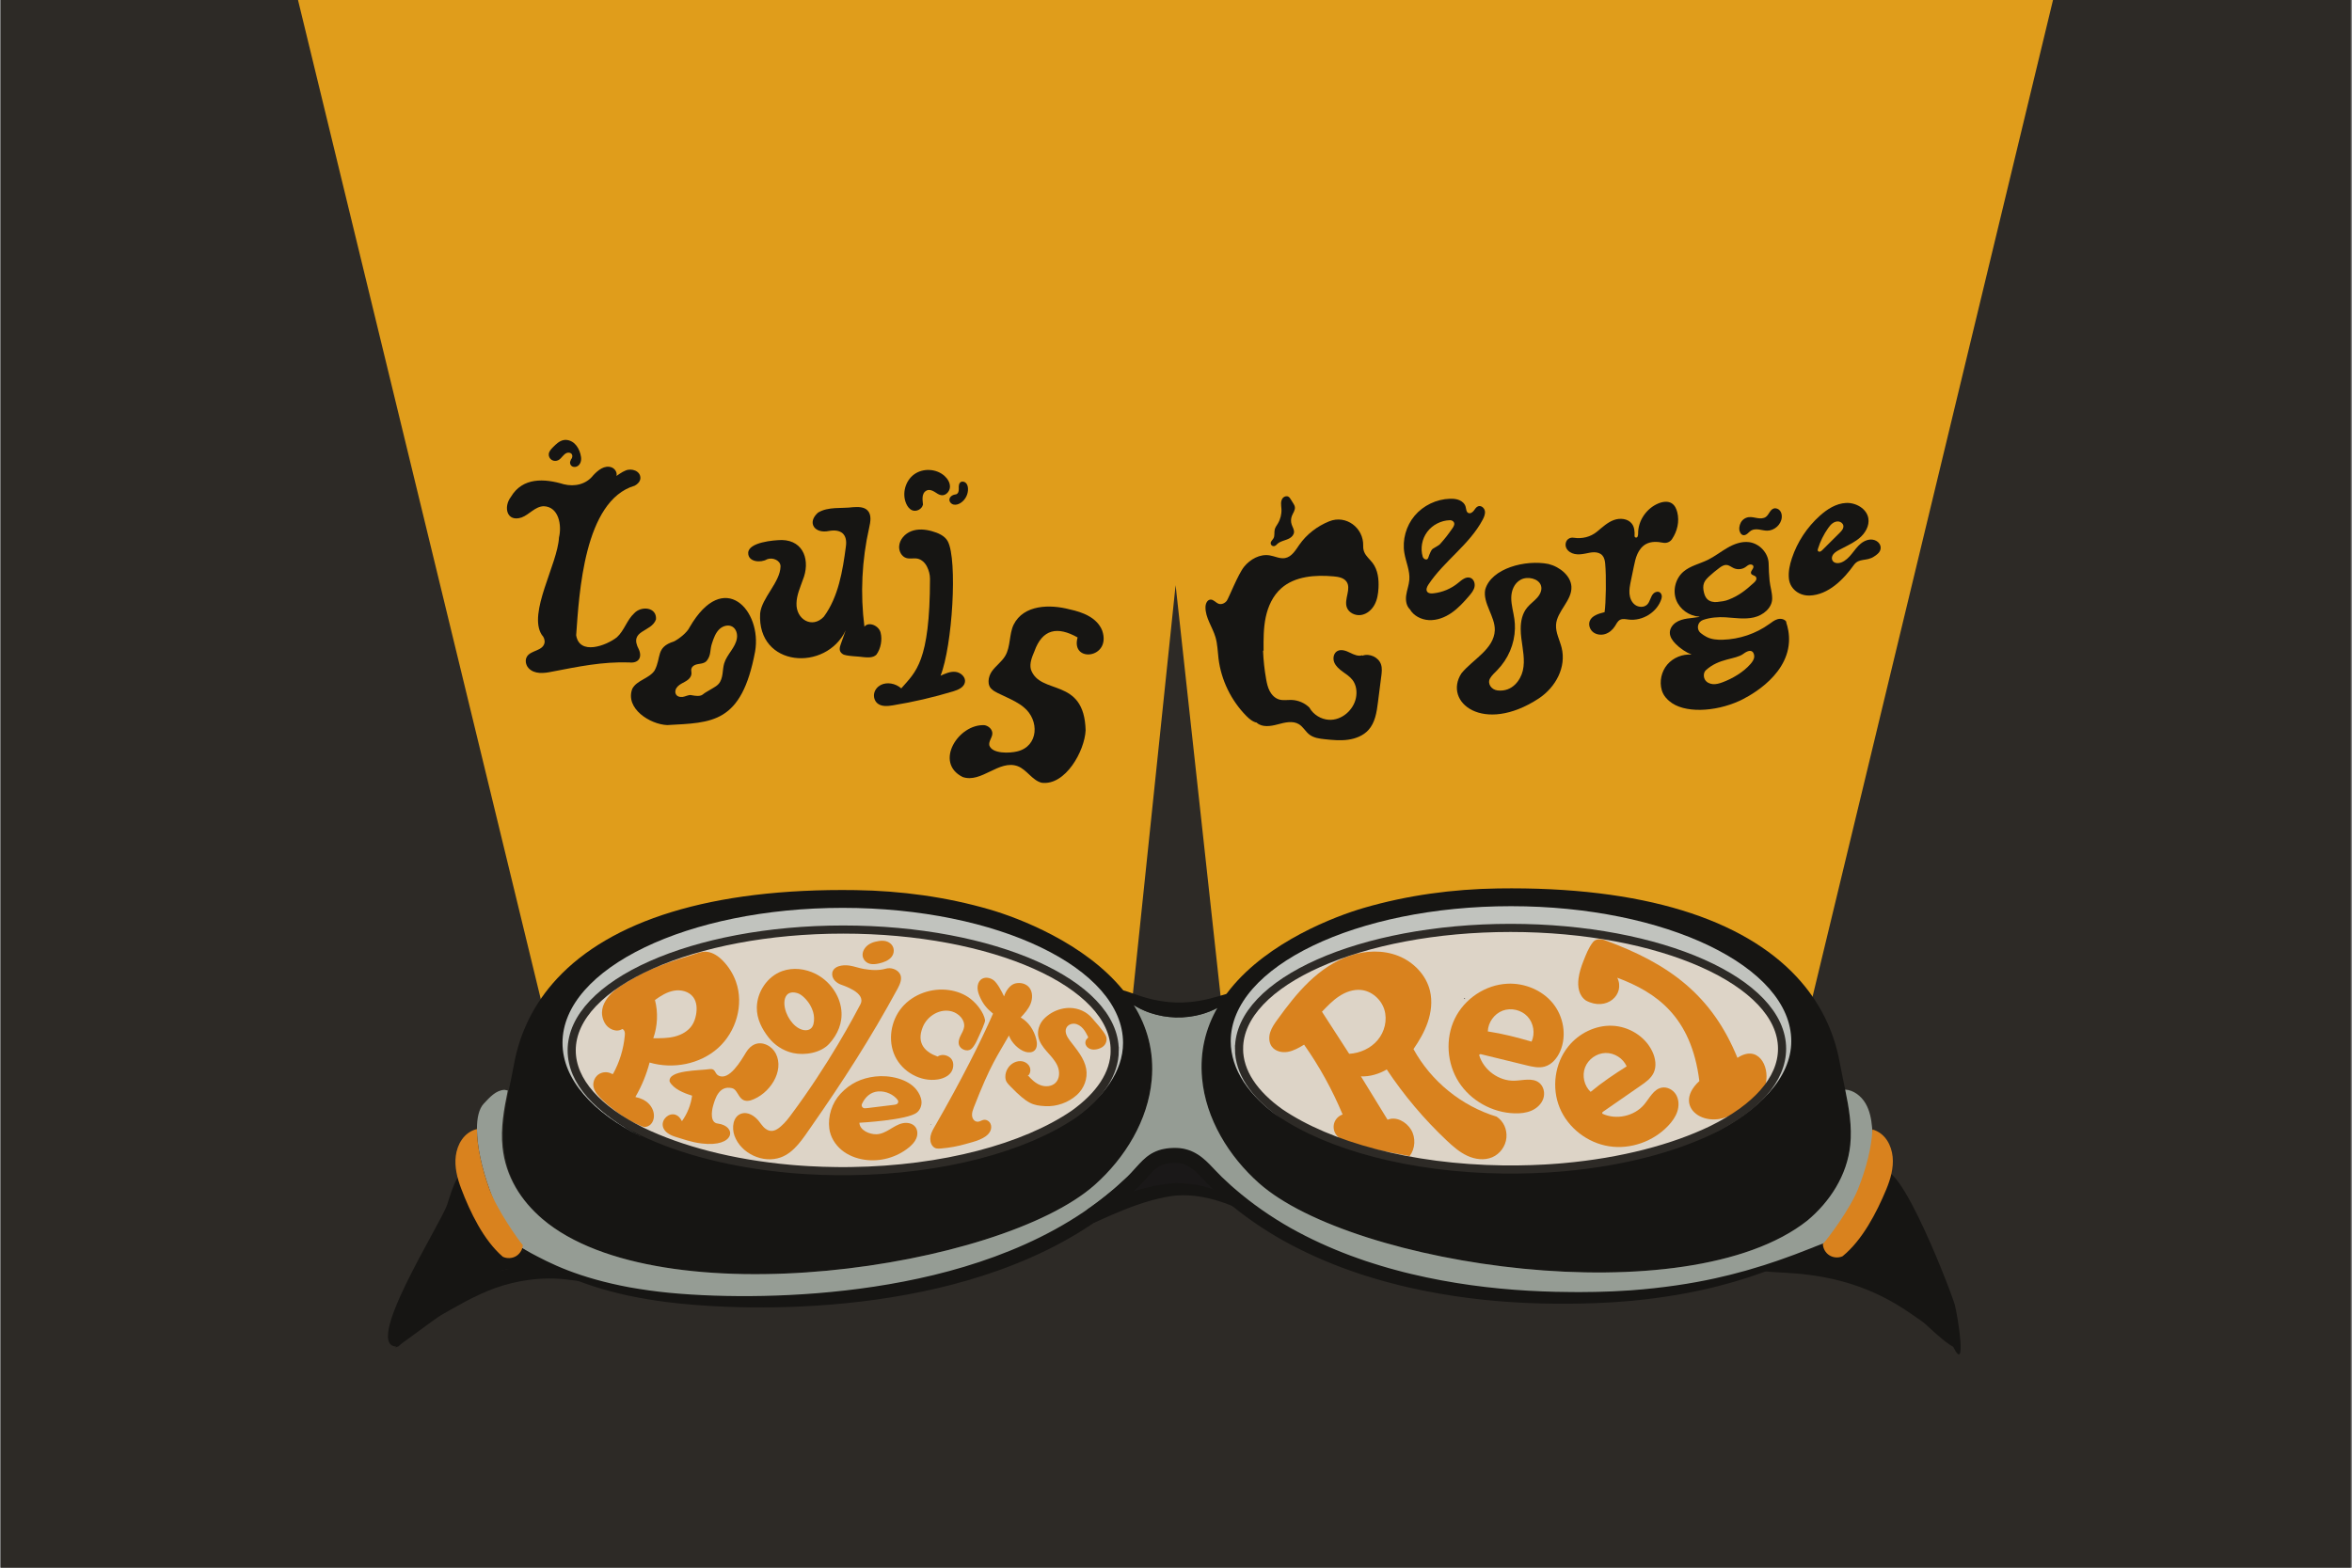 <?xml version="1.0" encoding="UTF-8"?>
<svg xmlns="http://www.w3.org/2000/svg" viewBox="0 0 1920 1280">
  <rect x="0" y="0" width="1920" height="1280" fill="#808080" stroke="none"/>
  <defs>
    <style>
      .cls-1, .cls-2, .cls-3, .cls-4 {
        fill: none;
      }

      .cls-2 {
        isolation: isolate;
      }

      .cls-5 {
        fill: #fff;
      }

      .cls-6 {
        fill: #c1c3be;
      }

      .cls-7 {
        fill: #d9821e;
      }

      .cls-8 {
        fill: #ddd4c7;
      }

      .cls-9, .cls-10 {
        fill: #e09d1b;
      }

      .cls-11 {
        fill: #161513;
      }

      .cls-12 {
        fill: #1a1818;
      }

      .cls-13 {
        fill: #959c94;
      }

      .cls-14 {
        fill: #2d2a26;
      }

      .cls-10 {
        mix-blend-mode: overlay;
      }

      .cls-3 {
        stroke: #fff;
        stroke-width: .47px;
      }

      .cls-3, .cls-4 {
        stroke-miterlimit: 10;
      }

      .cls-4 {
        stroke: #2d2a26;
        stroke-width: 6.64px;
      }
    </style>
  </defs>
  <g class="cls-2">
    <g id="Layer_1" data-name="Layer 1">
      <polygon class="cls-14" points="1918.98 -1.91 1918.98 1281.24 .66 1281.24 .66 -1.91 874.3 -1.91 960.13 465.45 1041.53 -1.91 1918.98 -1.91"/>
      <line class="cls-1" x1="1263.13" y1="225.13" x2="949.57" y2="738.47"/>
      <path class="cls-12" d="m990.93,814.83c.24.36-3.07,3.27-9.5,6.16-6.36,2.95-15.99,5.65-26.82,5.46-5.4-.07-10.53-.82-15.05-2-4.53-1.16-8.43-2.73-11.59-4.22-6.32-3.02-9.78-5.62-9.55-6.04.26-.49,4.17,1.26,10.56,3.58,3.2,1.13,7.04,2.39,11.38,3.3,4.33.94,9.19,1.54,14.3,1.61,10.25.18,19.43-1.96,25.8-4.17,6.42-2.15,10.17-4.2,10.48-3.68Z"/>
      <path class="cls-12" d="m1019.15,663.59c.05-.23.42-.35.83-.32.42.03.77.19.79.42.02.23-.36.45-.84.42-.48-.03-.83-.29-.78-.52Z"/>
      <path class="cls-12" d="m1053.67,653.65c.17-.16.37-.22.47-.12.09.1.02.3-.15.46s-.38.21-.47.12c-.08-.09-.02-.29.15-.46Z"/>
      <path class="cls-12" d="m1130.13,560.01c-.23.03-.64-2.17-.91-4.92-.27-2.75-.31-4.99-.07-5s.64,2.19.91,4.92c.27,2.73.3,4.97.07,5Z"/>
      <path class="cls-12" d="m1194.88,556.42c-.1-.21-.07-.44.06-.51.13-.07.34.03.47.22.13.2.1.43-.06.51-.16.09-.37-.01-.47-.22Z"/>
      <path class="cls-12" d="m1194.63,556.9c-.12-.2-.12-.42,0-.48.12-.06.29.06.39.27s.1.42,0,.48c-.1.05-.28-.07-.39-.27Z"/>
      <path class="cls-12" d="m1123.56,487.14c-.21-.11-.36-.22-.34-.25.02-.03.19.04.39.16.2.12.35.23.34.25-.01.02-.19-.05-.39-.16Z"/>
      <path class="cls-12" d="m1213.22,498.66c-.08.08-.22.08-.39.01-.08-.04-.17-.09-.27-.16-.1-.09-.16-.1-.31-.32-.2-.56-.14-.95.08-1.04.22-.09.55.28.67.64-.02-.02.1.13.14.2.05.09.09.18.11.26.05.17.04.31-.04.4Z"/>
      <path class="cls-12" d="m1405.95,419.8c.01-.23.08-.42.15-.41.07,0,.11.2.1.43-.01.23-.08.42-.15.41-.07,0-.11-.2-.1-.43Z"/>
      <path class="cls-12" d="m1467.09,396.4c.17-.16.32-.28.33-.27,0,.01-.12.15-.29.31-.17.16-.32.28-.33.27,0-.01.12-.15.29-.3Z"/>
      <path class="cls-12" d="m1517.57,897.1c.03-.65.16-1.17.3-1.17.14,0,.19.54.13,1.19-.06.65-.2,1.17-.3,1.17-.1,0-.16-.54-.13-1.19Z"/>
      <path class="cls-9" d="m1685.28-38.78l-218.77,907c-43.48-77.94-124.47-123.4-243.62-120.44-36.94.91-73.96,9.24-109.43,26.5-23.62,11.49-77.91,45.92-109.2,110.86l-44.58-407.43-42.75,409.17c-31.34-64.59-85.39-98.85-108.94-110.3-35.48-17.26-72.5-25.59-109.43-26.5-119.26-2.96-200.31,42.59-243.75,120.68L233.85-38.78h1451.42Z"/>
      <path class="cls-9" d="m916.92,808.6l-6.93,39.69h-443.28l-11.91-49.33c43.44-46.71,124.49-73.96,243.75-72.18,36.94.54,73.96,5.53,109.43,15.85,23.55,6.85,77.6,27.34,108.94,65.98Z"/>
      <path class="cls-9" d="m1466.51,797.44l-11.78,49.46h-443.28l-7.2-39.35c31.29-38.84,85.58-59.44,109.2-66.31,35.48-10.32,72.49-15.31,109.43-15.85,119.14-1.77,200.14,25.42,243.62,72.04Z"/>
      <g>
        <path class="cls-11" d="m535.51,505.65c.71-9.98-11.99-11.17-17.76-4.96-6.01,5.5-8.12,14.18-14.18,19.65-8.78,6.91-30.55,14.94-33.23-1.67,2.48-33.99,6.35-109.95,47.82-122.12,2.3-1.19,4.36-3.3,4.6-5.88.38-6.15-7.19-8.66-12.12-6.47-2.57.91-7.4,4.41-7.4,4.41.77-2.8-1.18-5.87-3.87-6.96-5.82-2.23-11.32,2.37-15.07,6.42-5.79,7.4-15.07,9.52-24.07,7.33-15.83-4.8-33.65-5.79-43.19,10.36-6.26,8.2-3.39,20.83,8.79,16.74,6.28-2.34,10.96-8.97,18.02-9.18,12.38.42,14.87,15.65,12.47,25.53-1.11,21.84-25.6,61.73-14.04,79.51,1.71,1.69,2.67,4.28,2.21,6.65-1.49,6.56-11.07,5.88-14.28,11.01-1.81,2.87-1.06,6.89,1.2,9.43,4.84,5.29,12.83,4.3,19.21,2.96,21.63-4.14,41.01-8.24,63.02-7.54,7.31.89,10.81-3.75,7.93-10.52-8.72-16.21,10.37-13.88,13.95-24.7Z"/>
        <path class="cls-11" d="m450.36,375.52c1.61,1.02,3.77,1.06,5.46.18,1.35-.71,2.36-1.92,3.36-3.07,1.01-1.15,2.11-2.3,3.54-2.82,1.44-.52,3.29-.21,4.08,1.09.57.93.48,2.14.03,3.14-.27.62-.67,1.17-1.1,1.69l.23.19c-1.12,1.38-.63,3.66.83,4.68,1.46,1.02,3.55.84,5-.2,1.45-1.03,2.29-2.76,2.53-4.52.24-1.76-.06-3.55-.53-5.27-.86-3.11-2.33-6.13-4.68-8.34-2.35-2.21-5.68-3.52-8.86-2.97-3.56.61-6.34,3.32-8.88,5.9-1.53,1.56-3.15,3.29-3.39,5.46-.21,1.9.77,3.86,2.39,4.87Z"/>
        <path class="cls-11" d="m562.93,512.19c-1.99,4.26-8.63,9.52-12.86,11.58-14.95,4.71-9.93,12.94-15.73,23.73-4.44,6.6-14.58,7.85-18.21,14.93-5.97,16.05,14.46,29.01,28.53,29.59,36.73-2.02,60.66-1.07,71.73-59.94,5.93-33.33-25.38-68.5-53.46-19.89Zm38.64,8.93c-1.13,7.62-8.15,13.09-10.38,20.47-.85,2.82-.96,5.81-1.39,8.73-.43,2.92-1.23,5.91-3.2,8.11-1.27,1.42-2.94,2.42-4.58,3.39-1.99,1.18-3.99,2.36-5.98,3.54-3.21,1.9-2.85,3.96-12.09,2.17-1.71-.33-4.86,1.3-6.6,1.49-2.27.25-4.87-.19-5.81-2.71-.34-.92-.35-1.93-.08-2.87.69-2.46,2.74-4.05,4.86-5.27,1.73-1,3.59-1.82,5.16-3.06,1.57-1.24,2.88-3,2.99-5,.07-1.33-.39-2.68-.1-3.98.35-1.55,1.72-2.69,3.2-3.28,1.48-.59,3.09-.73,4.65-1.02,1.57-.29,3.17-.77,4.31-1.87.29-.28.62-.71.96-1.19,1.27-1.86,2.04-4.01,2.3-6.25.24-2.1.67-4.98,1.4-7.18,1.42-4.31,2.96-8.83,6.33-11.87,2.8-2.52,7.18-3.69,10.41-1.75,3.06,1.84,4.17,5.88,3.64,9.4Z"/>
        <path class="cls-11" d="m715.45,534.51c3.55-4.84,4.9-12.12,3.43-17.88-1.34-5.91-9.87-9.38-13.23-4.94-3.44-26.91-2.11-54.43,3.89-80.88,1.09-4.79,2.09-10.51-1.32-14.04-2.89-2.99-7.61-2.93-11.76-2.67-9.43,1.26-20.36-.65-28.72,4.47-9.28,8.33-2.56,17.38,8.83,14.98,9.94-1.81,15.45,2.59,13.93,12.83-2.57,19.54-6.06,41.01-17.98,57.15-9.57,10.12-22.8,2.11-22.32-10.91.11-6.62,2.98-12.83,5.15-19.1,6.23-15.12,1.16-32.18-17-32.6-6.74.05-27.35,1.83-27.57,10.49-.11,7.76,10.6,8.13,15.24,5.31.13-.06.26-.11.4-.16,4.52-1.65,10.83,1.1,10.75,5.92-.22,12.88-15.41,25.69-16.66,38.43-2.48,44.06,53.75,47.77,69.84,13.8h0l-3.94,11.07c-.98,2.76-1.96,5.96,1.43,8.21,2.18,1.88,14.45,1.97,17.2,2.57,3.65.36,7.82.54,10.41-2.05Z"/>
        <path class="cls-11" d="m787.72,557c.72-4.2-3.45-7.96-7.69-8.43-4.24-.47-8.35,1.36-12.23,3.14,9.7-24.4,13.98-94.57,5.91-109.7-2.49-4.66-7.99-6.92-13.09-8.34-5.43-1.52-11.35-1.99-16.62,0-5.27,1.99-9.69,6.83-10.01,12.46-.22,3.99,2.01,8.29,5.83,9.48,2.9.9,6.08-.08,9.07.5,3.42.66,6.19,3.33,7.77,6.43,1.58,3.1,2.54,6.59,2.53,10.08-.11,67.9-11.58,75.82-23.42,89.38l-.03.04c-2.36-2.06-5.31-3.46-8.41-3.94-2.84-.45-5.84-.13-8.38,1.2-2.63,1.38-4.71,3.88-5.33,6.79-.62,2.91.32,6.15,2.56,8.1,3.33,2.9,8.33,2.43,12.68,1.72,16.65-2.72,33.12-6.54,49.27-11.42,4.1-1.24,8.84-3.27,9.57-7.49Z"/>
        <path class="cls-11" d="m744.53,416.6c3.51,1.5,8.11-.87,8.92-4.61.06-1.98-1.99-9.07,3.02-11.51,2.01-.98,4.41-.15,6.31,1.03,1.9,1.18,3.76,2.68,5.98,2.85,3.52.27,6.55-3.19,6.71-6.71.16-3.53-1.91-6.83-4.56-9.17-6.68-5.89-17.51-6.4-24.7-1.15-7.2,5.25-10.03,15.71-6.46,23.87.99,2.25,2.52,4.42,4.78,5.39Z"/>
        <path class="cls-11" d="m775.05,407.64c-.27,1.99,1.41,3.87,3.37,4.33,1.95.46,4.02-.22,5.71-1.3,3.95-2.51,6.36-7.26,6.06-11.93-.11-1.6-.55-3.25-1.68-4.39-1.13-1.13-3.07-1.57-4.37-.63-1.53,1.09-1.52,3.31-1.45,5.19s-.28,3.83-1.98,4.62c-1.24.19-2.48.49-3.55,1.14-1.07.65-1.94,1.72-2.11,2.96Z"/>
        <path class="cls-11" d="m873.18,497.55c-15.78-4.2-37.49-4.06-45.74,12.5-3.78,8.01-2.35,17.9-6.87,25.51-2.82,4.76-7.63,8.01-10.84,12.52-3.21,4.51-4.2,11.67.26,14.94,3.34,3.44,18.24,7.95,25.82,14.53,12.86,10.51,12.07,31.77-5.39,35.96-5.97,1.51-20.48,2.18-22.81-4.92-.71-3.29,2.38-6.29,2.47-9.65.1-3.38-3-6.2-6.31-6.83-21.3-1.31-41.51,30.53-17.92,42.32,15.3,5.29,29.66-14.48,44.95-8.84,7.47,2.85,11.78,11.56,19.53,13.53,19.4,2.5,35.11-25.95,35.89-42.81-1.12-43.97-37.34-28.17-44.71-49.83-1.17-4.9.87-9.93,2.85-14.56,6.56-18.48,18.91-20.71,35.31-11.45-5.9,20.97,27.78,17.39,20.14-5.46-4.15-10.77-16.13-15.23-26.63-17.46Z"/>
      </g>
      <g>
        <g>
          <path class="cls-11" d="m1127.57,552.28c.41-3.23.81-6.59-.19-9.71-1.91-5.91-9.38-9.38-15.23-7.2l-.14-.34c-3.15,1.07-6.76-.51-9.83-2.03-3.31-1.63-7.34-3.2-10.53-1.38-3.03,1.72-3.76,5.96-2.47,9.18,1.3,3.22,4.11,5.6,6.94,7.65s5.87,3.98,7.98,6.75c3.13,4.1,3.81,9.63,2.8,14.63-2.05,10.08-11.75,18.55-22.2,17.86-6.38-.41-12.45-4.16-15.63-9.64l.08-.08c-3.86-3.92-9.3-6.3-14.83-6.47-3.42-.1-6.94.59-10.21-.4-3.35-1.02-5.98-3.72-7.6-6.79-1.62-3.07-2.35-6.49-2.95-9.89-1.36-7.65-2.2-15.4-2.5-23.15l.43-.02c-.07-9.12-.13-18.32,1.74-27.24,1.87-8.92,5.86-17.66,12.74-23.73,11.17-9.85,27.7-11.02,42.7-9.67,3.82.34,8.08,1.06,10.37,4.1,4.42,5.85-2.06,14.38.41,21.24,1.61,4.45,6.96,6.95,11.68,6.19,4.73-.75,8.67-4.21,10.92-8.36,2.25-4.15,3-8.93,3.25-13.63.38-7.1-.45-14.67-4.75-20.42-2.3-3.07-5.53-5.56-6.94-9.11-.63-1.59-.85-3.22-.8-4.87.47-14.83-14.06-25.67-27.81-20.07-9.73,3.96-18.34,10.53-24.29,19.08-3.11,4.47-6.21,9.89-11.64,10.89-4.24.78-8.41-1.51-12.67-2.2-7.89-1.28-15.8,3.14-20.78,9.25-4.98,6.11-12.7,25.96-14.2,27.87-1.5,1.91-4.11,3.2-6.46,2.45-2.46-.78-4.2-3.56-6.78-3.46-2.72.12-4.06,3.36-4.12,6.03-.21,8.69,5.69,16.3,8.17,24.66,1.68,5.68,1.76,11.67,2.48,17.54,2.14,17.42,10.24,34.12,22.69,46.76,2.43,2.47,5.36,4.92,8.68,5.51l-.03.16c4.5,3.84,11.32,2.75,17.04,1.21,5.72-1.54,12.23-3.2,17.28-.1,3.47,2.14,5.38,6.08,8.63,8.53,3.54,2.67,8.21,3.26,12.64,3.73,6.26.66,12.6,1.25,18.82.38,6.23-.86,12.41-3.31,16.6-7.9,5.51-6.03,6.78-14.63,7.8-22.69.9-7.04,1.79-14.08,2.69-21.12Z"/>
          <path class="cls-11" d="m1037.31,443.43c-.05,1.01.63,2.02,1.6,2.37.97.35,2.15.02,2.77-.79l.12.09c1.21-1.64,3.16-2.62,5.09-3.33,1.98-.73,4.06-1.26,5.88-2.31,1.82-1.05,3.39-2.79,3.57-4.86.19-2.22-1.21-4.23-1.92-6.36-.75-2.27-.68-4.78.18-7,.94-2.42,2.82-4.7,2.43-7.28-.18-1.18-.84-2.24-1.48-3.26-.63-1.01-1.26-2.01-1.89-3.02-.5-.8-1.04-1.63-1.86-2.11-1.41-.81-3.32-.31-4.43.85-1.11,1.16-1.53,2.82-1.59,4.41s.22,3.19.3,4.79c.22,4.1-.8,8.25-2.9,11.79-.95,1.6-2.14,3.12-2.58,4.92-.58,2.37.17,5.05-1.01,7.18-.74,1.34-2.2,2.38-2.28,3.9Z"/>
        </g>
        <path class="cls-11" d="m1203.67,479.2c.63-2.9-.58-6.41-3.41-7.42-3.57-1.26-7.04,1.79-9.95,4.19-5.72,4.72-12.89,7.72-20.31,8.49-1.76.18-3.83.12-4.89-1.27-1.31-1.71-.21-4.13.98-5.93,12.7-19.2,33.53-32.6,44.26-52.93,1.17-2.22,2.24-4.68,1.8-7.14s-3.04-4.67-5.44-3.84c-1.64.56-2.56,2.22-3.6,3.59-1.05,1.36-2.82,2.62-4.41,1.93-1.81-.79-1.77-3.26-2.28-5.15-.68-2.46-2.76-4.37-5.15-5.37-2.38-1-5.03-1.2-7.63-1.12-11.02.31-21.81,5.5-28.83,13.85-7.02,8.36-10.17,19.74-8.39,30.42,1.22,7.32,4.61,14.39,4.07,21.78-.32,4.38-2.02,8.57-2.6,12.92-.54,4,.13,8.55,3.03,11.27,3.04,5.3,9.26,8.51,15.49,8.83,6.61.35,13.12-2.18,18.54-5.93,5.42-3.74,9.88-8.65,14.16-13.61,1.95-2.27,3.94-4.67,4.58-7.57Zm-42.26-24.69c-2.05-6.83-.6-14.55,3.7-20.28,4.27-5.69,11.29-9.32,18.49-9.48,1.05-.02,2.09.35,2.81,1.11,1.6,1.71.42,3.85-.74,5.49-4.22,5.98-5.52,7.7-10.29,13.08-.75.85-4.99,3.08-5.91,3.74-1.03.74-2.29,3.83-2.78,5.07-.72,1.82-.86,4.07-3.09,3.46-1.06-.29-1.87-1.15-2.19-2.19Z"/>
        <path class="cls-11" d="m1270.22,510.25c.66-11.34,13.29-19.97,12.56-31.37-.55-8.62-9.17-15.96-18.65-18.37-18.74-3.78-46.83,3.49-51.71,20.89-2.15,11.06,8.14,21.9,7.83,33.19-.67,15.58-18.11,23.85-27.29,35.26-15.02,23.36,17.92,50.05,63.12,20.48,14.12-9.36,22.63-25.76,18.72-41.48-1.55-6.23-4.93-12.31-4.56-18.6Zm-15.34-22.26c-2.49,2.81-5.71,5.05-8.1,7.93-4.12,4.94-5.39,11.2-5.39,17.57,0,2.6.21,5.22.53,7.78,1.09,8.82,3.22,17.83,1.17,26.4-1.77,7.39-8.37,17.44-20.56,16.07-5.22-.59-8.48-5.63-6.23-9.71.01-.03.03-.05.04-.08,1.42-2.52,3.72-4.53,5.79-6.65,9.07-9.28,14.22-21.5,14.54-34.01.06-2.55-.07-5.12-.42-7.68-.78-5.8-2.59-11.56-2.57-17.38.01-5.81,2.26-11.97,7.77-14.94,5.51-2.97,14.5-.97,16.44,4.66,1.22,3.53-.53,7.25-3.02,10.06Z"/>
        <path class="cls-11" d="m1364.78,411c-3.16-2.05-7.42-1.43-10.92,0-9.84,4.03-16.76,14.23-16.62,24.71,0,.8-.13,1.6-.42,2.35v.03c-.53,1.33-2.56.94-2.49-.48.18-3.57-.07-7.2-2.19-10-3.22-4.26-9.74-4.86-14.81-2.97-5.07,1.89-9.11,5.69-13.26,9.12-.16.14-.32.27-.48.4-5.26,4.3-12.14,5.95-18.87,4.91-1.43-.22-2.85-.06-4.21.81-2.46,1.55-3.11,5.08-1.86,7.66,1.25,2.58,4.01,4.23,6.86,4.8,2.85.57,5.82.2,8.68-.36,2.38-.47,4.77-1.07,7.19-1.06,2.43,0,4.97.72,6.59,2.49,1.63,1.78,2.14,4.29,2.37,6.67,1.01,10.41.63,32.54-.48,39.74-4.61,1.13-10.36,2.79-12.08,7.14-1.26,3.18.02,7.03,2.71,9.17,2.7,2.13,6.55,2.6,9.86,1.56,3.31-1.04,6.07-3.45,7.91-6.34,1.24-1.96,2.24-4.29,4.34-5.33,2.07-1.02,4.54-.45,6.83-.16,11.51,1.43,23.61-6.16,26.91-17.18.29-.99.33-2.05.02-3.03-1.03-3.27-4.49-2.92-6.38-1.24-1.35,1.21-2.08,2.94-2.75,4.61-.67,1.67-1.37,3.41-2.68,4.66-2.56,2.44-6.95,2.26-9.8.18-2.84-2.08-4.28-5.62-4.57-9.1-.29-3.48.42-6.96,1.12-10.39.81-3.89,1.61-7.78,2.41-11.67.73-3.52,1.46-7.08,2.94-10.36,1.48-3.29,3.78-6.34,6.97-8.09,4.22-2.32,9.22-2.06,14.05-1.11,2.8.55,5.66-.6,7.23-2.95,4.34-6.48,6.21-14.42,4.3-21.96-.71-2.79-1.97-5.63-4.41-7.21Z"/>
        <g>
          <path class="cls-11" d="m1423.15,436.98c1.26.13,2.46-.54,3.42-1.35.96-.8,1.8-1.77,2.87-2.42,1.89-1.15,4.29-1.17,6.5-.86,2.21.31,4.39.93,6.62.94,5.98.02,11.5-5.01,11.94-10.86.14-1.9-.23-3.91-1.42-5.42-1.19-1.51-3.3-2.39-5.15-1.81-3.05.97-3.82,4.98-6.4,6.85-1.94,1.39-4.57,1.36-6.94.97-2.37-.39-4.76-1.07-7.14-.75-2.67.35-5.12,2.03-6.37,4.37-1.25,2.34-1.82,5.58-.61,7.95.24.86,1.41,2.27,2.67,2.4Z"/>
          <path class="cls-11" d="m1458.3,507.81c-1.31-2.3-4.51-2.97-7.09-2.28-2.59.69-4.72,2.42-6.88,3.97-10.96,7.91-24.39,12.44-38,12.84-4.55.13-9.27-.23-13.29-2.35-1.52-.8-3.22-1.87-4.73-3.12-2.84-2.36-2.9-6.4-.73-8.9.66-.77,1.54-1.38,2.61-1.77,5.73-2.07,12.71-2.53,18.28-2.19,7.78.49,15.7,1.83,23.28.1,7.58-1.74,14.9-7.72,14.92-15.37.02-5.28-1.58-9.42-2.12-14.68-.46-4.43-.65-9.47-.75-13.92-.19-8.53-7.39-16.4-16-17.49-6.23-.79-12.44,1.6-17.83,4.74-5.4,3.13-10.32,7.05-15.94,9.78-6.65,3.24-14.3,4.84-19.87,9.65-6.49,5.61-8.89,15.33-5.75,23.27,2.97,7.52,10.71,12.95,18.88,13.4v.18c-.19.04-.38.07-.56.11-3.11.58-6.29.77-9.42,1.26-3.31.52-6.65,1.41-9.39,3.31-2.74,1.9-4.8,4.96-4.79,8.26.01,3.48,2.24,6.57,4.7,9.07,3.71,3.76,8.2,6.76,13.1,8.81-7.43-.63-15.08,2.49-19.86,8.1-4.84,5.69-6.59,13.79-4.52,20.94,1.43,4.95,4.92,7.82,6.14,8.89,11.65,10.15,37.16,9,57.22-.15,4.06-1.85,38.77-18.27,40.48-48.1.38-6.65-.98-12.26-2.31-16.16l.23-.19Zm-67.25-31.85c.86-2.18,2.59-3.91,4.33-5.51,2.6-2.39,5.34-4.65,8.18-6.76,1.73-1.28,3.7-2.57,5.87-2.4,2.17.16,3.93,1.74,5.92,2.62,2.99,1.34,6.67,1.04,9.38-.77,1.07-.71,2.01-1.65,3.23-2.08,1.22-.43,2.86-.1,3.31,1.09.8,2.09-2.7,4.1-1.8,6.16.64,1.47,2.95,1.41,3.91,2.71.57.76.52,1.83.11,2.69-.41.85-1.11,1.52-1.81,2.16-6.56,6-12.27,10.57-20.63,13.76-2.67,1.18-6.33,1.55-9.25,1.89-2.91.34-6.1-.31-8.15-2.37-1.45-1.45-2.19-3.43-2.68-5.4-.64-2.57-.88-5.34.09-7.8Zm37.92,66.21c-5.74,6.61-14.69,11.91-22.97,14.97-2.48.92-5.09,1.65-7.73,1.45-2.64-.2-5.32-1.5-6.55-3.81-1.27-2.38-1.12-5.76.87-7.59,10.78-9.9,24.16-8.58,30.47-13.28,7.5-5.6,9-.22,8.96,2.11-.04,2.33-1.51,4.38-3.05,6.15Z"/>
        </g>
        <path class="cls-11" d="m1535.23,447.1c-.08-2.33-1.54-4.41-3.63-5.52-3.82-2.03-8.13-.88-11.47,1.42-.39.27-.78.56-1.15.86-2.87,2.37-4.99,5.46-7.33,8.34-2.33,2.88-5.02,5.66-8.5,7.01-2.68,1.04-6.39.86-7.48-2.07-.39-1.05-.29-2.22.15-3.25.96-2.22,3.02-3.51,5.07-4.64,4.92-2.72,10.18-4.93,14.75-8.16.65-.46,1.29-.94,1.91-1.45,4.96-4.05,8.72-10.27,7.61-16.54-1.39-7.83-10.19-12.87-18.25-12.44-8.07.42-15.28,5.03-21.24,10.36-10.52,9.39-18.5,21.51-22.92,34.81-1.8,5.4-3.02,11.11-2.41,16.77.26,2.36,1.02,4.41,2.17,6.23,3.11,4.93,8.8,7.63,14.68,7.43,15.5-.53,27.93-13.46,36.03-24.79,4.45-6.23,10.27-2.82,16.67-7.1,2.61-1.75,5.44-3.77,5.33-7.28Zm-49.06,3.15c-.72.35-1.75.28-2.15-.41-.3-.52-.15-1.17.03-1.74,1.85-6.06,4.7-11.81,8.38-16.98,1.03-1.44,2.14-2.85,3.57-3.89,1.43-1.04,3.25-1.69,5.02-1.42,1.77.26,3.43,1.58,3.75,3.32.2,1.09-.14,2.23-.7,3.18-.56.96-1.35,1.76-2.12,2.57-4.25,4.38-9.69,9.48-13.94,13.86-.59.53-1.11,1.17-1.83,1.52Z"/>
      </g>
      <g>
        <path class="cls-11" d="m940.17,881.8c-3.01,33.01-21.72,63.63-46.51,85.64-77.14,68.49-355.38,109.08-450.79,27.9-.11-.09-.23-.2-.35-.29-17.67-15.16-28.99-34.54-31.5-58.74-1.61-15.53,1.13-30.85,4.31-46.17,1.41-6.82,2.9-13.65,4.13-20.49,4.79-26.69,16.55-50.51,35.33-70.7,43.44-46.71,124.49-73.96,243.75-72.18,36.94.54,73.96,5.53,109.43,15.85,23.55,6.85,77.6,27.34,108.94,65.98.03.02.04.05.06.07,3.11,3.83,6,7.85,8.61,12.05h0c10.69,17.2,16.73,37.46,14.58,61.09Z"/>
        <path class="cls-11" d="m1510.41,934.93c-2.44,23.65-13.31,42.69-30.28,57.69-.8.71-1.61,1.41-2.44,2.1-.8.67-1.61,1.33-2.44,1.97-98.38,77.53-371.2,37.1-447.47-30.62-24.79-22-43.5-52.63-46.51-85.64-2-22,3.1-41.07,12.44-57.47,2.23-3.93,4.71-7.71,7.4-11.34,1.02-1.37,2.06-2.73,3.15-4.06,31.29-38.84,85.58-59.44,109.2-66.31,35.48-10.32,72.49-15.31,109.43-15.85,119.14-1.77,200.14,25.42,243.62,72.04,18.86,20.22,30.67,44.09,35.46,70.84,1.28,7.12,2.85,14.23,4.31,21.34,3.09,15.03,5.7,30.07,4.13,45.31Z"/>
      </g>
      <path class="cls-13" d="m1495.2,1013.06l-9.02,4.11c-68.99,32.27-134.95,43.41-211.82,42.52-39.69-.46-187.86-3.48-281.44-94.56-10.6-10.32-17.64-21.76-33.59-21.78-19.28-.03-22.76,10.11-34.71,21.71-102.14,99.28-280.38,99.09-332.86,97.46-58.05-1.79-119.41-11.46-167.08-44.43-14.42-15.05-19.04-30.4-25.22-47.35-6.17-16.95-10.08-34.87-10.12-48.75v-.15c-.01-9.19,1.68-16.59,5.57-20.73,4.85-5.17,9.9-10.99,16.99-11.28l2.62.55c-3.17,15.32-5.91,30.64-4.31,46.17,2.5,24.2,14.99,43.65,32.66,58.8,95.4,81.18,373.64,40.59,450.79-27.9,24.78-22.01,43.5-52.64,46.5-85.64,2.16-23.63-3.9-43.89-14.58-61.08.75.46,1.54.91,2.36,1.39,1.12.64,2.3,1.23,3.54,1.85,1.25.56,2.54,1.19,3.92,1.72.69.27,1.38.55,2.1.81.72.24,1.45.49,2.18.74,2.97.94,6.15,1.81,9.5,2.38,3.36.59,6.88.98,10.5,1.09,3.62.09,7.16-.09,10.54-.49,3.39-.39,6.6-1.07,9.62-1.85.74-.21,1.49-.41,2.22-.62.72-.22,1.43-.46,2.13-.69,1.41-.44,2.73-1,4.02-1.49,1.27-.54,2.49-1.08,3.63-1.64.64-.33,1.27-.64,1.87-.96-9.33,16.39-14.44,35.47-12.43,57.47,3.01,33.01,21.71,63.63,46.5,85.64,76.27,67.72,349.1,108.16,447.47,30.62,18.37-15.31,32.6-36.99,35.16-61.76,1.58-15.24-1.04-30.28-4.13-45.31,6.92.46,13.06,5.26,16.58,11.26,3.41,5.79,4.73,12.57,5.33,19.27l.1,1.1c2.66,33.43-9.8,67.73-33.09,91.82Z"/>
      <g>
        <path class="cls-6" d="m916.77,851.48c0,23.19-15.56,44.44-40.94,62.19,21.21-15.55,34.17-33.65,34.17-53.32,0-55.97-99.23-101.35-221.65-101.35s-221.64,45.38-221.64,101.35c0,26.11,21.6,49.92,57.07,67.89-39.98-19.85-64.59-46.92-64.59-76.76,0-60.87,102.44-110.22,228.79-110.22s228.79,49.35,228.79,110.22Z"/>
        <path class="cls-6" d="m1004.68,850.11c0,23.19,14.86,44.7,40.24,62.45-21.21-15.55-33.47-33.91-33.47-53.58,0-55.97,99.23-101.35,221.65-101.35,122.41,0,221.64,45.38,221.64,101.35,0,26.11-23.01,49.57-58.48,67.54,39.98-19.85,66-46.57,66-76.41,0-60.87-102.44-110.22-228.79-110.22-126.36,0-228.79,49.35-228.79,110.22Z"/>
      </g>
      <g>
        <path class="cls-8" d="m909.99,857.61c0,19.15-12.26,37.02-33.47,52.15,0,0-.01,0-.02.01-40.09,27.28-106.42,45.43-181.91,46.44-1.22.01-2.44.02-3.66.03-.99,0-1.97,0-2.96,0-.83,0-1.66,0-2.49,0-.95,0-1.91-.01-2.86-.02-7.48-.08-14.87-.33-22.16-.74-1.04-.06-2.08-.12-3.12-.19l-2.76-.18c-1.62-.11-3.23-.23-4.83-.35-.51-.04-1.01-.08-1.51-.12-1.2-.1-2.4-.2-3.59-.31-46.98-4.22-88.87-15.18-120.89-30.65-35.47-17.49-57.07-40.66-57.07-66.07,0-54.48,99.23-98.64,221.64-98.64s221.65,44.17,221.65,98.64Z"/>
        <path class="cls-8" d="m1011.45,856.27c0,19.15,12.26,37.02,33.47,52.15,0,0,.01,0,.02.01,40.09,27.28,106.42,45.43,181.91,46.44,1.22.01,2.44.02,3.66.03.99,0,1.97,0,2.96,0,.83,0,1.66,0,2.49,0,.95,0,1.91-.01,2.86-.02,7.48-.08,14.87-.33,22.16-.74,1.04-.06,2.08-.12,3.12-.19l2.76-.18c1.62-.11,3.23-.23,4.83-.35.51-.04,1.01-.08,1.51-.12,1.2-.1,2.4-.2,3.59-.31,46.98-4.22,88.87-15.18,120.89-30.65,35.47-17.49,57.07-40.66,57.07-66.07,0-54.48-99.23-98.64-221.64-98.64-122.41,0-221.65,44.17-221.65,98.64Z"/>
      </g>
      <path class="cls-3" d="m1238.82,954.88c7.48-.08,14.87-.32,22.16-.74-7.28.4-14.67.65-22.16.74Z"/>
      <path class="cls-12" d="m1546.13,963.73c.3-.12,2.31,4.33,5.51,11.54,3.19,7.21,7.57,17.19,12.29,28.26,4.72,11.07,8.87,21.16,11.68,28.54,2.82,7.38,4.3,12.05,4.01,12.16-.3.12-2.31-4.33-5.51-11.54-3.19-7.21-7.57-17.19-12.29-28.26-4.72-11.07-8.87-21.16-11.68-28.54-2.82-7.38-4.3-12.05-4.01-12.16Z"/>
      <g>
        <path class="cls-5" d="m1027.9,996.18c-1.88-1.79-3.85-3.45-5.9-4.99"/>
        <path class="cls-12" d="m1021.99,991.19c.27-.36,1.9.38,3.56,1.78,1.66,1.4,2.66,2.89,2.35,3.21-.32.33-1.8-.6-3.41-1.96-1.6-1.36-2.77-2.67-2.5-3.03Z"/>
      </g>
      <g>
        <path class="cls-5" d="m892.73,997.54c-2.92,1.31-5.82,2.64-8.72,3.97"/>
        <path class="cls-12" d="m884.01,1001.5c-.19-.41,1.61-1.64,4.02-2.73s4.51-1.65,4.7-1.24-1.61,1.64-4.02,2.73c-2.41,1.09-4.51,1.65-4.7,1.24Z"/>
      </g>
      <path class="cls-12" d="m508.01,831.1c-.07-.13-.1-.25-.06-.28.04-.02.14.05.23.17.09.12.11.24.06.28-.05.03-.15-.04-.23-.17Z"/>
      <path class="cls-12" d="m507.81,831.04c.08-.27.19-.47.26-.45.07.02.04.25-.06.51-.1.26-.22.46-.26.45-.04-.01-.02-.24.06-.51Z"/>
      <path class="cls-12" d="m530.27,870.58c-.28,0-.5,0-.5,0,0,0,.23,0,.51,0s.5,0,.5,0c0,0-.23,0-.51,0Z"/>
      <path class="cls-12" d="m518.62,898.74c.05-.27.13-.49.17-.48.04,0,.03.24-.02.51-.05.27-.13.49-.17.48-.04,0-.03-.24.02-.51Z"/>
      <ellipse class="cls-12" cx="562.51" cy="895.97" rx=".51" ry="0"/>
      <path class="cls-12" d="m556.84,919.4c-.25-.12-.43-.28-.39-.35.03-.07.27-.03.52.09s.43.28.39.35c-.03.07-.27.03-.52-.09Z"/>
      <path class="cls-12" d="m562.51,895.98c0-.28.01-.5.01-.5,0,0,.01.23.01.51s-.01.5-.01.5c0,0-.01-.23-.01-.51Z"/>
      <path class="cls-12" d="m759.74,918c-.01-.1.07-.2.19-.22.12-.02.23.06.24.16s-.07.2-.19.22c-.12.02-.23-.06-.24-.16Z"/>
      <path class="cls-12" d="m1195.44,815.57c-.27-.12-.44-.31-.39-.42s.31-.09.57.04c.26.13.44.32.39.42-.05.1-.3.08-.57-.04Z"/>
      <g>
        <g>
          <path class="cls-7" d="m600.77,801.52c-2.24-6.29-5.85-12.1-10.49-16.9-3.67-3.79-8.28-7.08-13.54-7.51-4.32-.36-8.42,1.6-12.56,2.87-30.01,9.22-38.74,13.52-56.09,24.13-5,3.06-22.75,15.33-14.53,30.95,2.7,5.13,9.62,8.24,14.45,5.09.95.36,1.62,1.29,1.89,2.28.3,1.05.22,2.17.12,3.26-1.01,10.9-4.3,21.58-9.59,31.17h-.82c-3.42-2.07-8.11-1.83-11.3.58-3.2,2.41-4.7,6.85-3.64,10.71,1.04,3.77,4.01,6.95,6.81,9.68,7.46,7.23,16.99,13.81,21.85,16.66,1.86,1.09,10.75,5.65,12.91,5.66,1.99.02,3.92-.97,5.24-2.45,1.32-1.48,2.06-3.43,2.28-5.41.45-4.1-1.32-8.27-4.23-11.19-2.88-2.88-6.77-4.61-10.77-5.37l.07-.34c5.04-8.71,8.9-18.1,11.44-27.84l.15.04c19.06,5.52,40.98,1.35,55.75-11.89,14.77-13.24,21.26-35.48,14.6-54.17Zm-32.59,27.08c-.56,2.95-1.51,5.86-3.14,8.38-3.16,4.91-8.65,7.95-14.32,9.37-5.67,1.42-11.58,1.39-17.42,1.36,3.48-9.78,4.03-21.17,1.36-31.2,4.7-3.42,9.79-6.61,15.51-7.62,5.73-1.02,12.23.57,15.71,5.23,3.01,4.03,3.24,9.54,2.3,14.49Z"/>
          <path class="cls-7" d="m612.7,898.46c-10.14,2.58-9.39-8.65-15.18-10-10.76-2.52-13.9,9.14-15.45,14.62-1.18,4.19-2.5,13.73,3.92,14.29,15.72,2.05,14.22,19.6-13.19,16.27-9.01-1.1-15.37-3.7-20.43-5.12-24.27-6.81-3.45-28.73,4.17-13.29l.21.12c4.43-6.26,7.26-13.39,8.23-20.76-6.87-2.11-15.06-5.44-18.33-11.41-1.75-9.67,25.12-9.01,32.61-10.27,5.08-.6,3.88,3.5,7.22,5.27,8.7,4.61,18.44-12.14,22.56-18.96,3.8-6.28,9.89-9.32,16.95-6.05,3.28,1.52,5.77,4.07,7.29,7,7.35,14.23-4.95,33.32-20.58,38.3Z"/>
          <path class="cls-7" d="m686.81,824.76c-1.33-12.51-9.69-23.86-20.91-29.57-8.42-4.28-18.59-5.49-27.48-2.27-12.04,4.37-20.4,16.87-20.6,29.68-.14,9.24,4.17,17.62,9.75,24.69,2.33,2.95,5.14,5.52,8.28,7.59,3.51,2.32,7.43,4.01,11.55,4.91,9.58,2.08,22.64-.04,29.52-7.58,6.91-7.57,11-17.06,9.89-27.45Zm-22.27,6.2c.1,3.58-.47,6.94-2.54,8.75-2.87,2.51-8.07,1.81-12.59-1.95-3.33-2.78-6.06-6.94-7.61-11.06-2.06-5.48-2.04-11.01.31-14.05,1.96-2.53,5.24-2.87,8.94-1.74,3.68,1.13,8.01,5.74,10.37,9.86,1.02,1.77,1.81,3.62,2.33,5.45.47,1.63.74,3.24.78,4.73Z"/>
          <path class="cls-7" d="m732.67,807.36c-21.87,40.26-44.15,74.89-70.38,112.45-6.75,9.66-13.81,21.14-24.88,25.16-14.51,5.27-32.5-3.1-37.81-17.59-2.39-6.52-1.29-15.58,5.22-17.99,5.74-2.13,11.55,1.96,14.89,6.31,1.1,1.43,2.14,2.93,3.37,4.25.2.22.41.43.63.64,1.52,1.46,3.44,2.62,5.54,2.78,1.89.14,3.77-.54,5.36-1.57,3.95-2.57,7.34-6.48,10.13-10.2,32.12-42.82,53.24-83.29,57.59-91.5,5.19-9.8-14.53-15.55-16.6-16.47-2.12-.95-4.09-2.37-5.3-4.36s-1.54-4.58-.5-6.65c.88-1.77,2.64-2.97,4.5-3.61,2.84-.98,6.02-1.06,8.97-.63,4,.59,7.76,2.09,11.74,2.76,5.91,1,12.17,1.45,18-.24,4.04-1.17,9.14.46,11.37,4.03,2.34,3.74.26,8.57-1.84,12.44Z"/>
          <path class="cls-7" d="m727.74,781.38c-2.32,2.86-6.28,4.38-10.12,5.25-2.47.55-5.1.91-7.47.3-3.29-.84-5.63-3.56-5.96-6.55-.33-2.99,1.23-6.14,3.82-8.32.33-.27.67-.53,1.02-.78,1.58-1.08,3.41-1.83,5.31-2.32,1.06-.27,2.16-.51,3.28-.67,2.37-.33,4.79-.28,6.87.61,1.39.6,2.6,1.5,3.49,2.59,2.26,2.79,2.15,6.93-.25,9.89Z"/>
          <path class="cls-7" d="m798.14,848.17s-2.68,6.41-5.51,8.48c-3,2.2-8.1.41-9.57-3-1.07-2.47-.24-5.34.93-7.77,1.17-2.43,2.69-4.77,3.05-7.44.77-5.71-4.22-10.86-9.74-12.53-9.55-2.89-20.15,3.29-23.96,12.52-5.75,13.91,2.6,20.93,12.03,24.21,3.1-2.01,7.09-1.5,10.02.76,2.93,2.26,3.36,6.23,2.2,9.74-1.6,4.85-6.97,7.42-12.01,8.22-14.04,2.21-28.85-6.14-34.94-18.97-6.09-12.84-3.49-29.09,5.69-39.93,9.19-10.84,24.28-16.07,38.35-14.07,6.39.91,12.65,3.24,17.71,7.23,5.06,4,10.65,10.94,11.75,17.3.28,1.65-3.59,10.04-6,15.27Z"/>
          <path class="cls-7" d="m844.57,857.66c-1.92,1.86-4.89,1.88-7.41,1.17-5.46-1.54-11.72-7.71-13.51-13.36-9.22,16.34-14.85,23.08-28.67,58.67-.79,2.03-1.56,4.15-1.49,6.34.11,3.48,2.73,6.42,6.3,5.06,1.08-.41,2.1-1.01,3.24-1.19,2.14-.35,4.37.93,5.4,2.86s.92,4.35-.03,6.31c-3.13,6.46-13.44,8.63-19.67,10.43-6.64,1.93-13.47,3.19-20.36,3.76-3.02.25-5.17.41-7.21-2.19-1.69-2.16-2.04-5.24-1.54-7.87.61-3.23,2.4-6.08,4.01-8.89,20.88-36.31,36.98-68.27,47-91.13-5.02-4.08-8.26-7.95-10.87-14.04-.94-2.19-1.7-4.5-1.75-6.9-.05-2.4.68-4.9,2.36-6.54,2.9-2.83,7.74-2.18,10.88.31,3.14,2.49,6.63,9.37,8.38,13.09,1.41-4.5,4.86-9.44,8.99-10.53,4.13-1.08,8.95-.06,11.65,3.39,2.82,3.59,2.74,8.97.98,13.27-1.76,4.29-4.92,7.75-8.03,11.11,6.5,3.69,10.86,10.28,12.73,17.82.77,3.11.86,6.87-1.39,9.06Z"/>
          <path class="cls-7" d="m848.04,839.06c.9-3.15,2.75-5.95,5.17-8.16,4.39-4.01,9.39-6.49,15.19-7.54,6.74-1.22,14,.35,19.45,4.49,1.48,1.12,2.82,2.41,4,3.85,8.12,9.2,11.25,13.33,11.48,16.1.15,1.81-.37,3.68-1.42,5.17-1.18,1.67-3.08,2.7-5.02,3.33-1.92.63-4.01.93-5.99.46-1.97-.46-3.81-1.78-4.55-3.67-.74-1.89-.17-4.3,1.55-5.39l.44-.89c-1.21-2.42-2.43-4.87-4.2-6.92-1.76-2.05-4.15-3.7-6.84-4.01-2.69-.31-5.64.95-6.81,3.39-1.65,3.45.63,7.42,2.94,10.47,5.4,7.11,11.7,14.16,13.26,22.95,1.39,7.82-1.73,16.03-7.62,21.33-6.95,6.24-16.44,9.65-25.77,9.14-10.09-.55-14.49-1.75-28.31-15.97-2.77-2.83-4.23-4.34-4.29-7.94-.08-4.84,2.84-9.6,7.19-11.7,2.18-1.06,4.71-1.47,7.06-.92s4.5,2.13,5.53,4.33c1.02,2.19.79,4.98-.76,6.84l-.76.03c2.87,3.37,6.17,6.58,10.31,8.17,4.13,1.59,9.28,1.21,12.42-1.91,3.47-3.46,3.53-9.24,1.6-13.74-1.94-4.5-5.47-8.08-8.69-11.76-3.23-3.68-6.33-7.81-7.08-12.65-.35-2.26-.14-4.63.49-6.86Z"/>
          <path class="cls-7" d="m752.22,899.14c-.3-3.45-1.97-6.67-4.1-9.39-7.06-9.03-22.28-12.13-33.66-10.79-11.39,1.34-20.6,5.71-28.39,14.12-6.91,7.47-10.38,18.29-9.09,28.39.88,6.82,4.73,13.09,10.02,17.48,5.29,4.39,11.95,6.96,18.75,7.96,12.67,1.86,26.06-1.81,36.01-9.87,2.55-2.06,4.93-4.47,6.21-7.48,1.28-3.02,1.27-6.74-.69-9.36-2.32-3.1-6.77-3.92-10.55-3.07-3.78.85-7.1,3.03-10.42,5.02-3.32,1.98-6.91,3.86-10.78,3.96-5.84.15-13.69-3.23-13.99-9.39,0,0,39.26-2.11,46.95-8.34,2.69-2.18,4.03-5.78,3.74-9.23Zm-20.13,2.35s-.01,0-.02.01c-.82.42-1.75.52-2.67.63-7.5.84-13.46,1.74-20.96,2.57-.79.09-1.63.19-2.45.2-1.88.03-3.13-1.92-2.32-3.62,2.59-5.5,6.86-9.57,12.95-10.12,6.46-.58,13.05,2.62,16.22,7.01.8,1.1.46,2.68-.74,3.31Z"/>
        </g>
        <path class="cls-7" d="m1221.73,911.73c-28.61-8.66-53.53-28.92-67.86-55.15,4.67-6.8,8.89-13.98,11.58-21.78,2.85-8.24,3.92-17.26,1.9-25.74-3.1-13.01-13.48-23.68-25.92-28.6-12.43-4.91-26.62-4.43-39.3-.17-12.68,4.26-23.94,12.08-33.6,21.33-9.66,9.25-17.82,19.93-25.66,30.76-2.37,3.27-4.76,6.64-5.97,10.49-1.22,3.85-1.09,8.35,1.28,11.62,2.85,3.91,8.3,5.18,13.07,4.34,4.77-.84,9.18-3.37,13.31-5.88,12.6,17.86,23.02,36.85,31.46,57.01-3.07,1.02-5.62,3.5-6.72,6.54-1.1,3.04-.72,6.58.99,9.32,2.48,3.98,7.2,5.87,11.67,7.3,11.45,3.67,23.29,5.94,35.1,8.21,4.55.87,9.1,1.75,13.65,2.62,4.65-6.08,5.14-15.04,1.18-21.59-3.96-6.55-12.35-11.06-19.18-8.1-7.25-11.81-14.51-23.63-21.76-35.44,7.1.4,14.98-1.98,21.09-5.62,14.04,21.12,30.5,40.63,48.95,58.02,5.1,4.8,10.45,9.52,16.8,12.46,6.35,2.95,13.93,3.95,20.37,1.2,6.33-2.7,10.95-9.06,11.56-15.92.61-6.86-2.26-13.45-8.02-17.24Zm-97.12-62.49c-5.69,6.76-14.41,10.68-23.23,11.19-7.27-11.02-14.94-23.34-22.22-34.37,4.36-4.57,8.76-9.17,14.02-12.64,5.27-3.47,11.55-5.75,17.83-5.14,8.79.86,16.52,7.69,19.09,16.14,2.57,8.45.2,18.07-5.5,24.82Z"/>
        <path class="cls-7" d="m1230.6,803.2c-18.05.8-35.13,12.3-43.02,28.55-7.89,16.25-6.47,36.56,3.28,51.77,9.75,15.21,27.37,24.95,45.44,25.51,4.74.15,9.6-.32,13.95-2.23,4.35-1.91,8.15-5.41,9.63-9.93,1.48-4.51.26-9.99-3.51-12.89-5.46-4.19-13.2-1.79-20.08-1.59-12.83.37-25.31-8.78-28.88-21.09l1.12-.65c12.52,3.06,25.04,6.11,37.56,9.17,4.89,1.19,10.05,2.39,14.9,1.02,5.94-1.67,10.25-6.95,12.68-12.62,5.47-12.77,2.69-28.42-6.13-39.17-8.82-10.74-23.06-16.49-36.94-15.87Zm19.67,47.28c-12.22-3.53-23.15-6.41-35.73-8.34.23-7.36,5.22-14.34,12.1-16.94,6.89-2.6,15.25-.64,20.27,4.73,5.02,5.38,6.41,13.85,3.35,20.55Z"/>
        <path class="cls-7" d="m1280.3,854.34c-11.17,13.79-13.85,33.84-7.04,50.24,6.8,16.39,22.66,28.58,40.2,31.33,17.54,2.75,36.18-3.87,48.36-16.78,3.2-3.39,6.02-7.26,7.45-11.71,1.43-4.44,1.33-9.52-1.02-13.55-2.35-4.03-7.18-6.7-11.76-5.82-6.64,1.28-9.92,8.54-14.26,13.72-8.09,9.67-22.95,12.89-34.32,7.49l.26-1.25c10.41-7.21,20.81-14.42,31.22-21.64,4.07-2.82,8.31-5.83,10.46-10.29,2.64-5.45,1.57-12.07-1.02-17.55-5.82-12.35-19.15-20.5-32.79-21.02-13.64-.52-27.15,6.21-35.74,16.82Zm47.58,16.34c-10.56,6.68-19.8,12.84-29.41,20.83-5.26-4.96-7.14-13.18-4.56-19.94,2.58-6.75,9.46-11.63,16.69-11.82,7.23-.19,14.36,4.32,17.29,10.93Z"/>
        <path class="cls-7" d="m1441.52,884.25c3.04-14.16-6.53-31.54-23.2-20.53-20.79-51.02-55.43-76.73-107.95-95.94-3.23-1.17-7.6-1.55-9.96,1.43-3.63,4.58-5.67,10.08-7.81,15.44-1.8,4.49-3.29,9.16-3.96,13.96-.94,6.72,0,14.2,6.02,18.32,16.83,9.1,32.22-4.94,25.57-18.63,31.42,11.79,60.41,31.33,67,84.37-24.83,22.77,10.44,44.21,33.93,21.96-1,2,17.29-6.03,20.37-20.37Z"/>
      </g>
      <g>
        <path class="cls-4" d="m1011.45,856.27c0,19.15,12.26,37.02,33.47,52.15,0,0,.01,0,.02.01,40.09,27.28,106.42,45.43,181.91,46.44,1.22.01,2.44.02,3.66.03.99,0,1.97,0,2.96,0,.83,0,1.66,0,2.49,0,.95,0,1.91-.01,2.86-.02,7.48-.08,14.87-.33,22.16-.74,1.04-.06,2.08-.12,3.12-.19l2.76-.18c1.62-.11,3.23-.23,4.83-.35.51-.04,1.01-.08,1.51-.12,1.2-.1,2.4-.2,3.59-.31,46.98-4.22,88.87-15.18,120.89-30.65,35.47-17.49,57.07-40.66,57.07-66.07,0-54.48-99.23-98.64-221.64-98.64-122.41,0-221.65,44.17-221.65,98.64Z"/>
        <path class="cls-4" d="m909.99,857.61c0,19.15-12.26,37.02-33.47,52.15,0,0-.01,0-.02.01-40.09,27.28-106.42,45.43-181.91,46.44-1.22.01-2.44.02-3.66.03-.99,0-1.97,0-2.96,0-.83,0-1.66,0-2.49,0-.95,0-1.91-.01-2.86-.02-7.48-.08-14.87-.33-22.16-.74-1.04-.06-2.08-.12-3.12-.19l-2.76-.18c-1.62-.11-3.23-.23-4.83-.35-.51-.04-1.01-.08-1.51-.12-1.2-.1-2.4-.2-3.59-.31-46.98-4.22-88.87-15.18-120.89-30.65-35.47-17.49-57.07-40.66-57.07-66.07,0-54.48,99.23-98.64,221.64-98.64s221.65,44.17,221.65,98.64Z"/>
      </g>
      <path class="cls-12" d="m1022.78,990.12l-.78,1.07c-18.2-13.61-44.42-22.64-67.21-19.63-22.2,2.93-43.71,12.05-64.17,21.29h0c12.01-8.26,23.42-17.49,34.01-27.79,11.94-11.61,15.42-21.75,34.71-21.72,15.95.03,22.99,11.47,33.59,21.79,9.45,9.2,19.45,17.5,29.85,24.99Z"/>
      <g>
        <path class="cls-11" d="m444.3,1030.27c-11.14-4.25-20.81-11.23-31.48-16.66,7.86-5.47-.02-18.51-8.75-13.44-2.64,2.32-.94-4.1-3.78-5.4-3.62-2.23.04-9.17-5.56-11.51-4.48-1.6-.68-10.82-8.53-11.47,7.79-8.82-5.99-20.14-12.7-10.2-3.91,6.78-6.04,14.61-8.45,21.9-5.27,16.04-71.5,119.04-39.81,115.86,15.25-16.81,61.27-52.89,85.52-62.22,12.48-3.47,22.02,4.53,33.54,5.98,8.22-.39,8.27-13.23,0-12.84Z"/>
        <path class="cls-11" d="m1438.88,1036.77c-.12-.82,1.84-1.91,5.56-3.06,3.72-1.14,9.21-2.25,16.1-2.92,3.45-.35,7.24-.52,11.33-.57,4.08.02,8.46.12,13.04.56,9.18.8,19.22,2.67,29.43,5.85,5.09,1.61,9.98,3.48,14.59,5.52,4.62,2.03,8.92,4.33,12.92,6.65,4,2.33,7.63,4.84,10.94,7.26,3.27,2.49,6.22,4.92,8.77,7.3,5.11,4.75,8.75,9.05,10.94,12.28,2.19,3.23,3,5.33,2.4,5.88-.63.58-2.61-.42-5.74-2.53-3.12-2.11-7.47-5.26-12.92-8.88-2.72-1.82-5.77-3.7-9.04-5.67-3.32-1.9-6.86-3.92-10.71-5.81-3.84-1.89-7.9-3.81-12.23-5.53-4.31-1.74-8.84-3.38-13.55-4.87-18.87-5.92-36.88-8.01-50.02-8.84-6.58-.43-11.97-.66-15.74-.97-3.77-.32-5.94-.81-6.06-1.65Z"/>
        <path class="cls-11" d="m1595.7,1065.11c-5.85-18.6-53.89-140.94-62.06-100.68,3.56,14.92-12.13,39.42-22.17,50.15,2.98-21.13-20.64.63-28,5.18-6.97.2-11.13,7.31-18.53,6.3-8.22.39-8.27,13.23,0,12.84,9.64-1.02,21.39,2.5,26.88-6.07,6.21,12.35,31.56,3.02,42.47,15.05,13.42,8.14,47.09,45.07,60.13,51.72,11.22,22.79,4.15-23.29,1.29-34.49Z"/>
        <path class="cls-11" d="m423.24,1017.79c.25-.35,3.79,1.59,10.34,5.41,6.71,3.56,16.55,8.88,29.96,14.04,13.38,5.18,30.29,10.13,50.34,13.85,10.05,1.76,20.84,3.36,32.37,4.46,11.53,1.11,23.76,1.88,36.64,2.31,25.76.86,54.03.45,84.21-1.97,30.16-2.45,62.27-6.89,95.24-14.87,16.48-4,33.15-8.92,49.76-15.02,16.6-6.1,33.15-13.4,49.19-22.22,16.04-8.82,31.58-19.17,45.97-31.29,3.7-2.92,7.06-6.23,10.56-9.41l2.61-2.41c.8-.82,1.61-1.59,2.4-2.44,1.59-1.67,3.16-3.43,4.79-5.26,1.67-1.84,3.35-3.76,5.36-5.68,2.01-1.91,4.29-3.79,6.9-5.36,2.65-1.53,5.52-2.69,8.42-3.44.72-.19,1.44-.3,2.16-.45.72-.14,1.45-.3,2.15-.36,1.42-.15,2.86-.35,4.23-.36l2.09-.07c.69-.03,1.46.04,2.19.07l1.1.06c.37.01.74.04,1.11.1l2.23.32c.37.04.74.12,1.11.22l1.1.27c.73.18,1.47.34,2.18.62l2.14.75,2.05.93c2.67,1.32,5.17,2.91,7.32,4.67,2.16,1.74,4.16,3.58,5.95,5.41,3.64,3.67,6.76,7.24,10.08,10.41,1.73,1.61,3.47,3.22,5.2,4.83l2.59,2.41c.85.82,1.79,1.54,2.67,2.31,14.24,12.3,29.59,22.92,45.5,31.96,15.96,8.96,32.42,16.4,48.97,22.6,2.05.82,4.15,1.5,6.22,2.24,2.08.73,4.15,1.45,6.21,2.17,2.08.67,4.16,1.34,6.23,2,2.07.67,4.14,1.34,6.22,1.93,2.08.61,4.15,1.22,6.22,1.83,2.06.63,4.15,1.13,6.21,1.7,2.07.55,4.13,1.13,6.19,1.64,2.07.5,4.13,1.01,6.19,1.51,32.96,7.87,65.12,11.88,95.3,13.64,7.55.43,14.97.72,22.28.9,3.66.1,7.28.13,10.86.16,1.79.02,3.58.04,5.35.05,1.78.02,3.54.04,5.3,0,3.51-.04,6.99-.08,10.43-.12,1.72,0,3.43-.08,5.13-.13,1.7-.06,3.39-.12,5.07-.17,1.68-.06,3.36-.11,5.02-.17,1.66-.06,3.31-.19,4.96-.27,3.29-.19,6.53-.38,9.74-.57,25.64-1.93,48.7-5.38,68.65-9.81,2.49-.58,4.93-1.16,7.33-1.72,2.4-.57,4.77-1.07,7.06-1.72,2.3-.61,4.55-1.21,6.75-1.8,2.21-.59,4.38-1.13,6.47-1.79,4.19-1.27,8.23-2.43,12.04-3.63,3.8-1.26,7.41-2.45,10.84-3.59,1.72-.54,3.35-1.18,4.96-1.75,1.6-.58,3.15-1.14,4.66-1.69,1.51-.54,2.96-1.07,4.37-1.57,1.41-.5,2.74-1.06,4.04-1.56,2.6-1,4.99-1.93,7.18-2.78,1.1-.42,2.15-.82,3.14-1.2.99-.4,1.92-.79,2.8-1.15,7.06-2.87,10.87-4.2,11.06-3.82.18.38-3.27,2.45-10.04,6.05-.85.45-1.75.92-2.69,1.42-.96.47-1.98.96-3.04,1.47-2.14,1.02-4.47,2.13-7,3.33-1.27.59-2.58,1.24-3.96,1.83-1.39.6-2.82,1.21-4.31,1.85-1.49.63-3.02,1.29-4.6,1.96-1.59.66-3.2,1.4-4.91,2.03-3.4,1.31-7,2.69-10.78,4.14-3.81,1.38-7.84,2.72-12.04,4.18-2.09.75-4.27,1.38-6.49,2.06-2.22.68-4.48,1.37-6.78,2.07-2.3.74-4.68,1.32-7.1,1.99-2.42.65-4.88,1.31-7.39,1.98-20.12,5.14-43.49,9.26-69.51,11.77-3.26.26-6.55.52-9.89.78-1.67.12-3.34.28-5.03.38-1.69.09-3.39.18-5.09.27-1.71.09-3.42.18-5.15.27-1.73.09-3.46.2-5.21.23-3.49.1-7.02.21-10.58.31-1.78.07-3.57.08-5.37.09-1.8.01-3.61.03-5.42.04-3.64.03-7.3.06-10.99.01-7.4-.06-14.95-.24-22.63-.57-30.7-1.35-63.52-5.04-97.34-12.8-2.11-.49-4.23-.99-6.35-1.49-2.12-.51-4.24-1.08-6.36-1.63-2.12-.57-4.27-1.07-6.39-1.69-2.13-.61-4.26-1.21-6.4-1.82-2.14-.59-4.27-1.26-6.41-1.93-2.14-.67-4.28-1.34-6.42-2.01-2.13-.73-4.27-1.46-6.41-2.19-2.14-.75-4.3-1.44-6.42-2.27-17.1-6.28-34.17-13.88-50.79-23.11-16.57-9.31-32.64-20.34-47.58-33.19-.93-.81-1.91-1.56-2.8-2.41l-2.72-2.52c-1.81-1.68-3.63-3.37-5.45-5.05-3.7-3.53-7-7.3-10.25-10.55-3.25-3.28-6.49-6.05-9.95-7.7l-1.3-.6-1.34-.46c-.44-.18-.91-.27-1.37-.38l-.69-.17c-.23-.07-.46-.12-.7-.14l-1.44-.2c-.24-.05-.48-.07-.73-.07l-.75-.03c-.51-.01-.97-.08-1.52-.05l-1.62.05c-1.1,0-2.11.16-3.15.26-.53.03-1,.16-1.5.25-.48.1-.99.17-1.46.3-1.88.5-3.59,1.2-5.22,2.11-1.6.97-3.14,2.21-4.69,3.67-1.54,1.46-3.1,3.22-4.71,4.99-1.62,1.81-3.29,3.69-5.06,5.55-.87.93-1.82,1.84-2.72,2.76l-2.74,2.53c-3.68,3.34-7.23,6.8-11.1,9.86-15.11,12.67-31.36,23.41-48.05,32.49-16.69,9.08-33.82,16.52-50.94,22.68-17.13,6.16-34.25,11.06-51.13,15-33.77,7.85-66.47,11.98-97.1,14.03-30.65,2.02-59.28,1.93-85.32.51-13.03-.71-25.43-1.79-37.12-3.21-11.7-1.42-22.66-3.37-32.84-5.48-20.34-4.44-37.44-10.17-50.82-16.15-13.41-5.95-23.07-12.05-29.44-16.33-6.21-4.55-9.28-7.16-9.04-7.49Z"/>
        <path class="cls-11" d="m1005.79,813.1c-.17.34-.42.73-.73,1.14-.31.42-.69.88-1.15,1.35-1.81,1.92-4.78,4.27-8.84,6.6-.44.27-.89.52-1.37.77-.6.32-1.23.63-1.87.96-1.14.57-2.37,1.09-3.63,1.64-1.29.5-2.61,1.05-4.01,1.49-.7.23-1.41.47-2.13.69-.73.2-1.47.41-2.22.62-3.02.78-6.23,1.47-9.62,1.85-3.38.4-6.92.59-10.54.5-3.63-.12-7.14-.5-10.5-1.09-3.36-.57-6.53-1.44-9.5-2.39-.73-.25-1.47-.5-2.18-.75-.71-.26-1.41-.54-2.1-.81-1.38-.52-2.66-1.15-3.92-1.72-1.23-.62-2.42-1.21-3.54-1.85-.82-.48-1.61-.92-2.36-1.39h0c-.26-.17-.53-.33-.78-.51-3.92-2.55-6.75-5.07-8.45-7.09-.44-.49-.79-.96-1.07-1.41-.28-.44-.51-.83-.66-1.18-.31-.7-.34-1.23-.09-1.57.24-.33.77-.47,1.52-.42.28.02.58.06.92.12.12.03.25.05.38.08.48.12,1.02.27,1.63.44,2.39.73,5.65,1.95,9.62,3.31.98.37,2.05.66,3.13,1.03,1.08.35,2.22.67,3.38,1.02,1.18.3,2.38.68,3.65.97.62.15,1.26.31,1.9.47.65.14,1.3.28,1.97.43,2.66.54,5.45,1.08,8.36,1.42,2.91.35,5.94.6,9.03.71,3.1.07,6.13,0,9.05-.2,2.93-.17,5.74-.55,8.43-.95.67-.11,1.33-.21,1.99-.32.65-.12,1.29-.24,1.93-.36,1.27-.21,2.49-.53,3.69-.76,1.18-.3,2.33-.55,3.44-.84,1.09-.3,2.17-.54,3.17-.85,3.83-1.07,7-2.04,9.39-2.66.14-.04.27-.07.41-.1.61-.14,1.16-.26,1.65-.34.49-.09.93-.14,1.31-.14.75,0,1.26.15,1.49.51.23.35.17.87-.17,1.56Z"/>
        <path class="cls-11" d="m1022.78,990.12c-.48.66-4.49-1.14-11.12-5.43-3.31-2.15-7.26-4.94-11.68-8.4-2.21-1.73-4.53-3.63-6.95-5.71-1.21-1.05-2.43-2.1-3.7-3.27-1.28-1.16-2.53-2.36-3.8-3.59-2.53-2.46-5.05-5.03-7.72-7.37-2.67-2.32-5.47-4.46-8.55-5.76-3.08-1.33-6.39-2.02-10.09-1.89-3.95.08-7.74.7-10.99,2.15l-.62.26-.59.33c-.39.22-.79.42-1.18.66-.38.26-.76.52-1.14.78-.39.24-.75.59-1.12.87-1.5,1.21-2.97,2.67-4.5,4.36-.75.81-1.54,1.73-2.32,2.61-.81.92-1.63,1.85-2.44,2.79-1.65,1.89-3.47,3.81-5.34,5.71-7.31,7.23-15.33,14.21-23.98,20.79-3.6,2.74-7.23,5.35-10.87,7.84l-5.93-10.51c8.28-3.71,16.48-7.23,24.62-10.29,4.06-1.54,8.12-2.93,12.14-4.21,4.02-1.27,8.03-2.37,11.98-3.34,3.97-.91,7.87-1.74,11.74-2.31.96-.17,1.92-.29,2.88-.41.96-.12,1.9-.25,2.86-.35.98-.07,1.95-.15,2.92-.22.48-.04.96-.07,1.44-.1.48,0,.95-.01,1.43-.02,7.6-.15,14.62.82,20.9,2.29,6.29,1.48,11.87,3.48,16.72,5.6,2.44,1.03,4.66,2.19,6.75,3.25,2.05,1.15,3.97,2.19,5.66,3.3,6.86,4.31,10.83,8.17,12.3,10.06l-1.11.17c.74-.57,1.21-.77,1.42-.61.22.16.17.67-.15,1.54l-.17.47-.94-.31c-2.28-.75-6.88-3.39-13.94-6.43-1.74-.8-3.69-1.52-5.73-2.35-2.08-.74-4.27-1.58-6.65-2.3-4.72-1.49-10.03-2.87-15.86-3.78-5.81-.91-12.15-1.35-18.72-.86-.41.03-.82.05-1.24.08-.41.05-.82.11-1.23.16-.82.1-1.65.21-2.49.31-.85.13-1.73.3-2.6.44-.87.15-1.75.3-2.63.49-3.53.68-7.13,1.6-10.8,2.58-3.66,1.05-7.39,2.19-11.16,3.51-3.77,1.32-7.61,2.74-11.48,4.3-7.75,3.1-15.7,6.65-23.88,10.37l-5.93-10.51c3.47-2.41,6.94-4.93,10.38-7.54,8.26-6.29,15.98-12.89,23.03-19.64,1.68-1.64,3.31-3.3,4.93-5.08.82-.9,1.64-1.79,2.45-2.68.86-.92,1.67-1.83,2.58-2.76.87-.92,1.83-1.85,2.78-2.76.48-.46,1.02-.9,1.53-1.35.26-.22.51-.45.78-.66l.84-.64c.57-.41,1.09-.86,1.7-1.23.6-.38,1.2-.76,1.8-1.13.61-.36,1.26-.66,1.89-.99.32-.16.63-.32.95-.47l.98-.39c.66-.25,1.31-.52,1.96-.74.66-.19,1.32-.37,1.98-.56.33-.09.66-.19.99-.26l.98-.18c.65-.12,1.3-.23,1.95-.35,1.28-.17,2.54-.25,3.8-.37,1.23-.02,2.45-.04,3.66-.05,5.03.03,10.18,1.29,14.48,3.5.27.14.55.26.81.41l.77.45c.51.3,1.01.61,1.52.91.94.66,1.91,1.3,2.77,1.99.85.7,1.73,1.38,2.49,2.1.39.36.78.71,1.17,1.07.36.36.73.72,1.09,1.08,2.87,2.87,5.26,5.7,7.54,8.29,4.44,5.11,8.85,9.53,12.71,13.4,3.88,3.85,7.31,7.1,10.11,9.79,5.62,5.35,8.69,8.44,8.19,9.14Z"/>
        <path class="cls-11" d="m473.84,1045.22c-.8,1.66-8.43-.9-20.98-1.28-3.13-.13-6.57-.07-10.24.07-.92.04-1.86.13-2.8.19-.95.08-1.91.1-2.89.23-1.95.22-3.96.39-6.01.72-4.1.54-8.38,1.38-12.76,2.4-4.39,1-8.85,2.34-13.31,3.9-8.97,3.17-17.3,7.22-24.78,11.15-7.47,3.98-14.15,7.86-19.82,11.1-5.67,3.25-36.92,27.2-37.41,26.52-.49-.68,18.33-20.22,20.88-22.97,2.56-2.75,6.5-6.4,11.64-10.63,5.15-4.22,11.54-8.99,19.1-13.73,7.59-4.69,16.36-9.38,26.31-12.9,5-1.76,9.96-3.14,14.83-4.08,4.86-.96,9.6-1.63,14.15-1.91,2.27-.2,4.49-.21,6.65-.26,1.08-.04,2.15.03,3.19.05,1.05.04,2.08.05,3.09.12,4.05.29,7.81.75,11.2,1.47,1.69.37,3.3.68,4.8,1.16.75.22,1.47.44,2.18.65.35.11.7.21,1.03.32.33.13.66.25.99.38,1.29.5,2.48.97,3.55,1.44,1.06.53,2.02,1.04,2.86,1.51.42.24.82.46,1.18.69.36.25.69.49.99.72.6.46,1.1.87,1.47,1.25.75.74,1.05,1.31.87,1.69Z"/>
      </g>
      <g>
        <path class="cls-7" d="m426.8,1016.66c-.26,3.63-2.39,7.09-5.52,8.96-3.23,1.94-7.45,2.13-10.84.5-15.68-13.54-26.64-36.33-33.98-55.7-3.23-8.52-5.55-17.66-4.38-26.7,1.16-8.96,6.31-19.16,17.25-21.88v.15c.04,13.88,3.96,31.79,10.13,48.74,6.17,16.95,23.37,41.29,27.33,45.93Z"/>
        <path class="cls-7" d="m1488.06,1015.77c.15,3.64,2.16,7.16,5.23,9.13,3.17,2.04,7.38,2.36,10.81.84,16.1-13.04,27.76-35.48,35.71-54.61,3.49-8.41,6.1-17.48,5.22-26.55-.88-9-5.7-19.35-16.56-22.41v.15c-.49,13.87-4.96,31.65-11.66,48.4-6.7,16.75-24.66,40.53-28.76,45.04Z"/>
      </g>
      <line class="cls-1" x1="902.86" y1="255.55" x2="899.24" y2="235.9"/>
      <line class="cls-1" x1="1011.45" y1="844.19" x2="959.77" y2="564.01"/>
      <line class="cls-1" x1="1017.41" y1="234.55" x2="1013.74" y2="255.55"/>
      <polygon class="cls-10" points="1027.49 -77.41 960.05 479.57 890.74 -77.41 1027.49 -77.41"/>
      <line class="cls-1" x1="960.05" y1="479.57" x2="916.93" y2="886.87"/>
    </g>
  </g>
</svg>